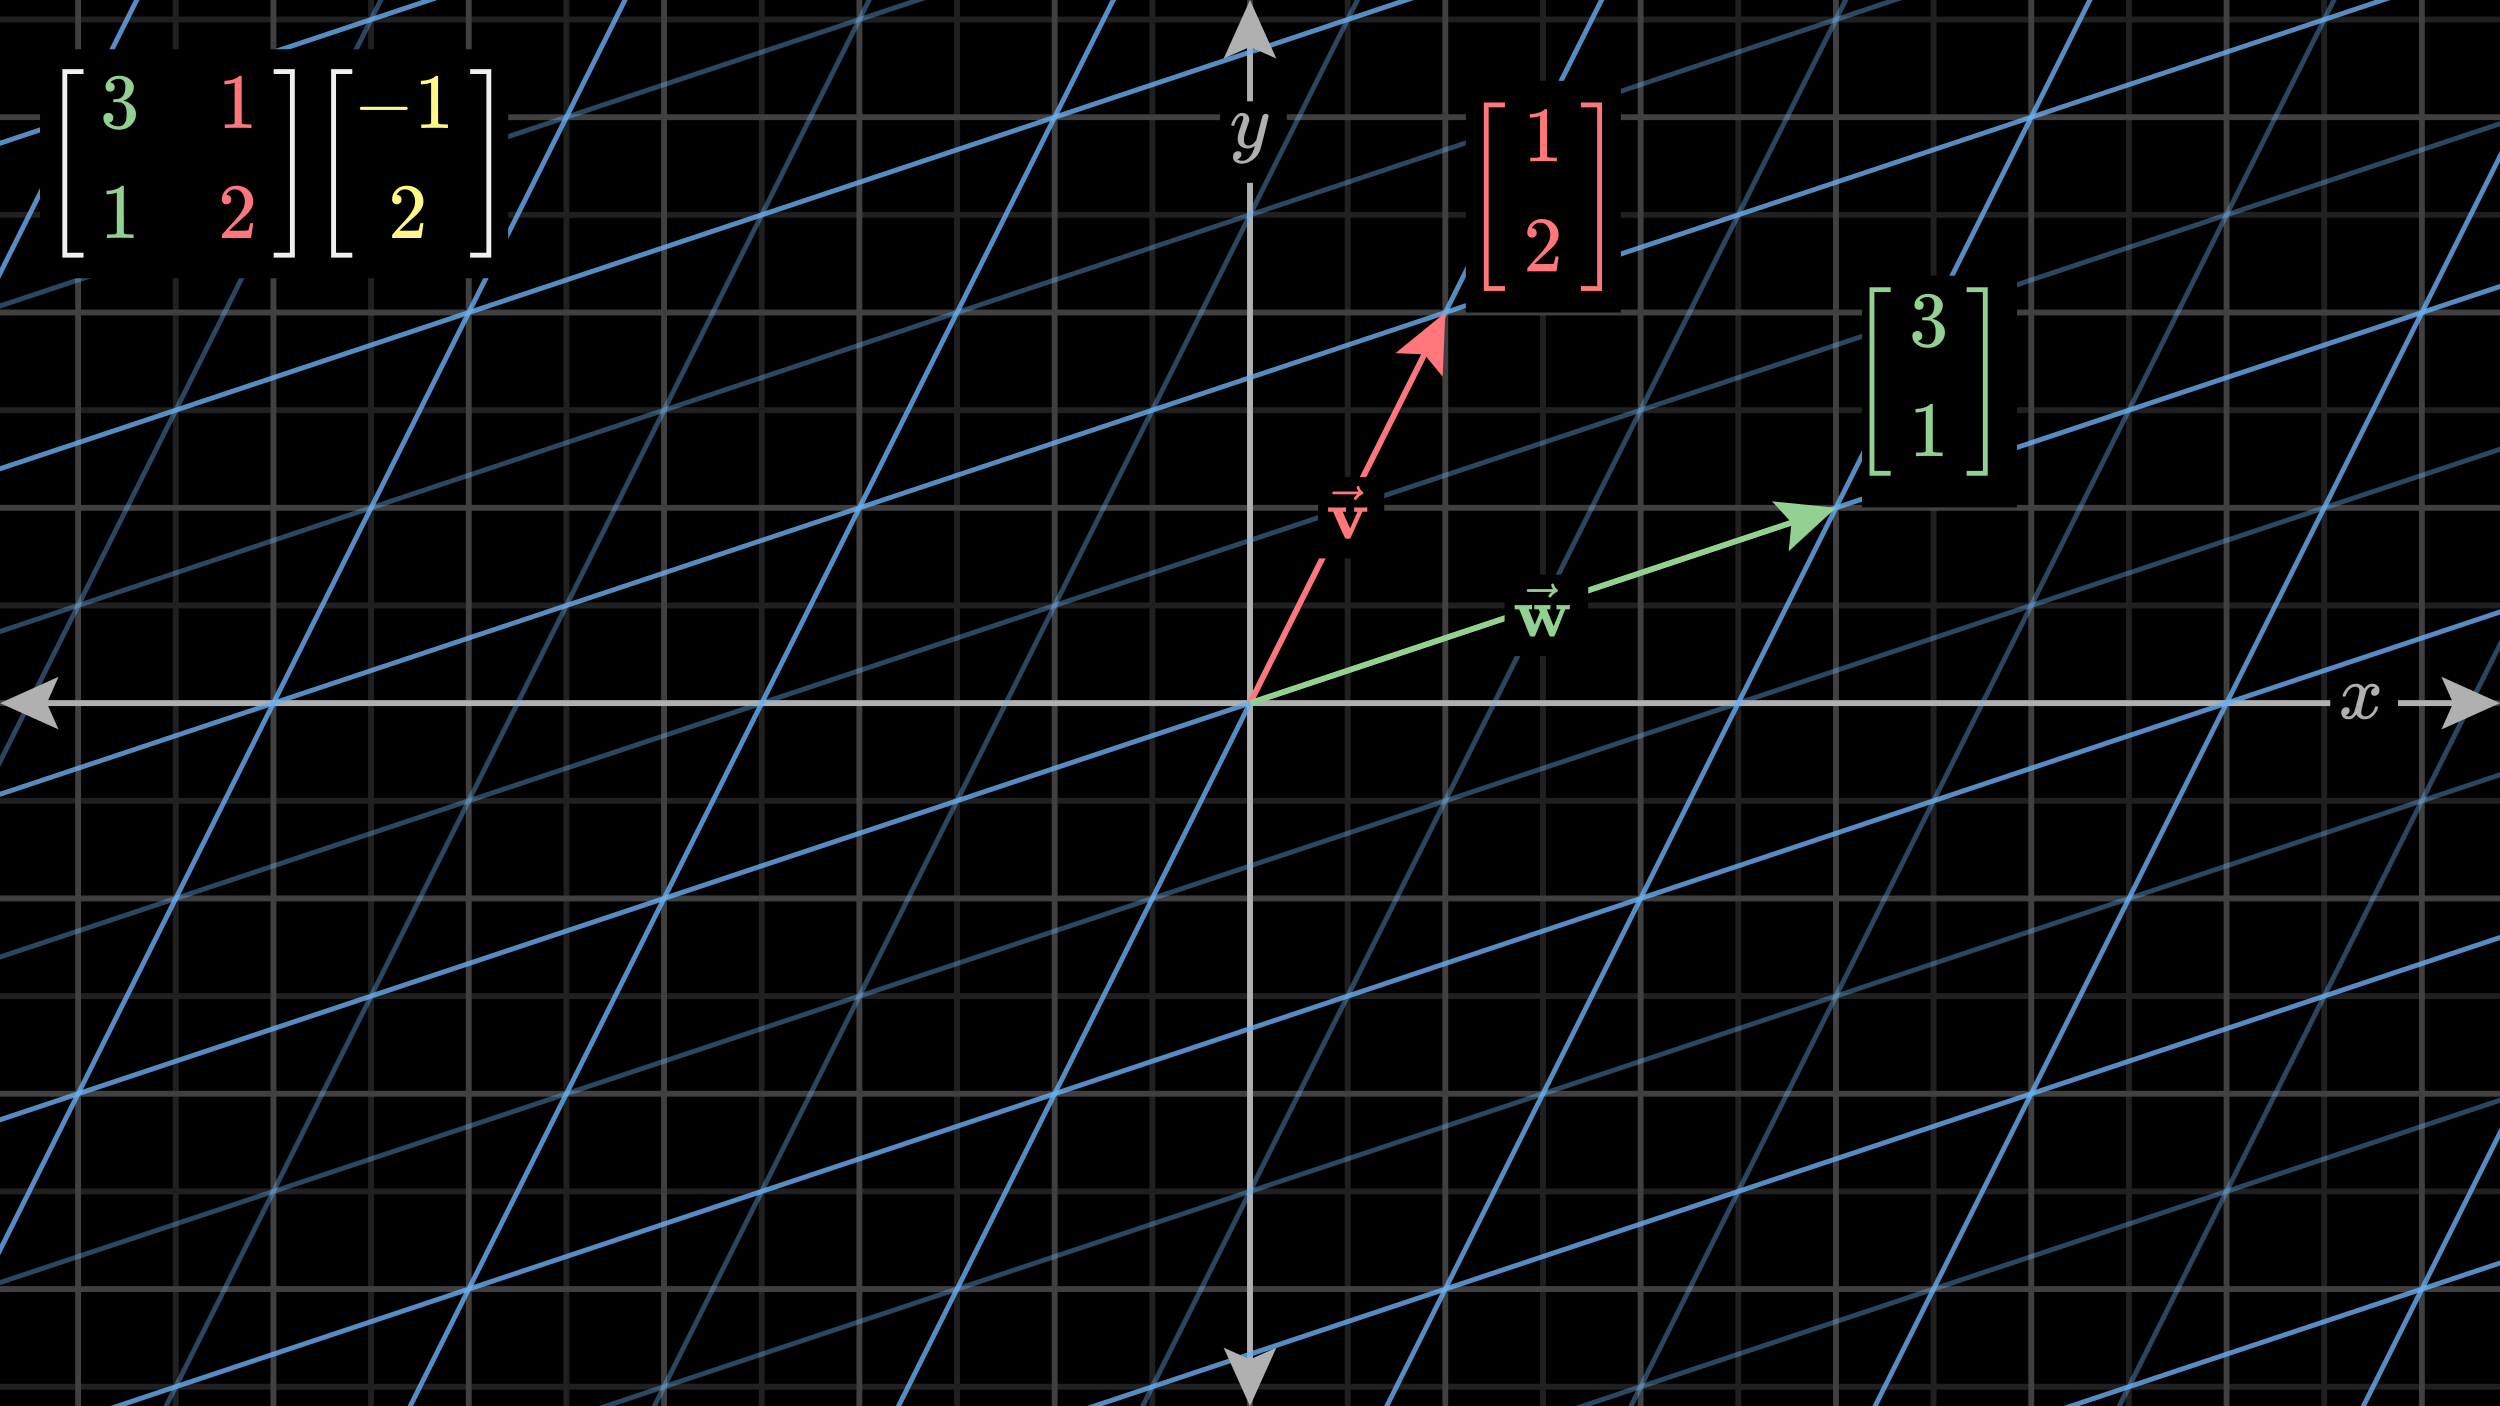 <svg width="640" height="360" viewBox="0 0 640 360" fill="none" xmlns="http://www.w3.org/2000/svg">
<rect x="0" y="0" width="640" height="360" fill="#808080" stroke="none"/>
<g clip-path="url(#clip0_294_7515)">
<path d="M640 0H0V360H640V0Z" fill="black"/>
<g clip-path="url(#clip1_294_7515)">
<path d="M0 5H640" stroke="#202020" stroke-width="1.5"/>
<path d="M0 55H640" stroke="#202020" stroke-width="1.5"/>
<path d="M0 105H640" stroke="#202020" stroke-width="1.5"/>
<path d="M0 155H640" stroke="#202020" stroke-width="1.5"/>
<path d="M0 205H640" stroke="#202020" stroke-width="1.5"/>
<path d="M0 255H640" stroke="#202020" stroke-width="1.5"/>
<path d="M0 305H640" stroke="#202020" stroke-width="1.5"/>
<path d="M0 355H640" stroke="#202020" stroke-width="1.5"/>
<path d="M45 0V360" stroke="#202020" stroke-width="1.5"/>
<path d="M95 0V360" stroke="#202020" stroke-width="1.5"/>
<path d="M145 0V360" stroke="#202020" stroke-width="1.5"/>
<path d="M195 0V360" stroke="#202020" stroke-width="1.5"/>
<path d="M245 0V360" stroke="#202020" stroke-width="1.5"/>
<path d="M295 0V360" stroke="#202020" stroke-width="1.5"/>
<path d="M345 0V360" stroke="#202020" stroke-width="1.5"/>
<path d="M395 0V360" stroke="#202020" stroke-width="1.5"/>
<path d="M445 0V360" stroke="#202020" stroke-width="1.5"/>
<path d="M495 0V360" stroke="#202020" stroke-width="1.5"/>
<path d="M545 0V360" stroke="#202020" stroke-width="1.5"/>
<path d="M595 0V360" stroke="#202020" stroke-width="1.5"/>
<path d="M0 30H640" stroke="#404040" stroke-width="1.5"/>
<path d="M0 80H640" stroke="#404040" stroke-width="1.5"/>
<path d="M0 130H640" stroke="#404040" stroke-width="1.5"/>
<path d="M0 180H640" stroke="#404040" stroke-width="1.5"/>
<path d="M0 230H640" stroke="#404040" stroke-width="1.5"/>
<path d="M0 280H640" stroke="#404040" stroke-width="1.5"/>
<path d="M0 330H640" stroke="#404040" stroke-width="1.5"/>
<path d="M20 0V360" stroke="#404040" stroke-width="1.5"/>
<path d="M70 0V360" stroke="#404040" stroke-width="1.5"/>
<path d="M120 0V360" stroke="#404040" stroke-width="1.5"/>
<path d="M170 0V360" stroke="#404040" stroke-width="1.5"/>
<path d="M220 0V360" stroke="#404040" stroke-width="1.5"/>
<path d="M270 0V360" stroke="#404040" stroke-width="1.5"/>
<path d="M320 0V360" stroke="#404040" stroke-width="1.5"/>
<path d="M370 0V360" stroke="#404040" stroke-width="1.5"/>
<path d="M420 0V360" stroke="#404040" stroke-width="1.5"/>
<path d="M470 0V360" stroke="#404040" stroke-width="1.5"/>
<path d="M520 0V360" stroke="#404040" stroke-width="1.5"/>
<path d="M570 0V360" stroke="#404040" stroke-width="1.5"/>
<path d="M620 0V360" stroke="#404040" stroke-width="1.5"/>
</g>
<path d="M4 180H636" stroke="#B0B0B0" stroke-width="1.5"/>
<path d="M320 4V356" stroke="#B0B0B0" stroke-width="1.5"/>
<path d="M329.431 25.938H312.336V46.802H329.431V25.938Z" fill="black"/>
<g clip-path="url(#clip2_294_7515)">
<path d="M315.21 32.019C315.21 31.831 315.31 31.509 315.511 31.053C315.712 30.598 316.034 30.121 316.477 29.625C316.919 29.129 317.415 28.888 317.965 28.901C318.515 28.901 318.957 29.055 319.293 29.364C319.628 29.672 319.802 30.101 319.816 30.651C319.789 30.906 319.769 31.047 319.755 31.073C319.755 31.114 319.648 31.422 319.433 31.999C319.219 32.575 318.998 33.226 318.77 33.95C318.542 34.674 318.434 35.25 318.448 35.679C318.448 36.256 318.542 36.658 318.729 36.886C318.917 37.114 319.199 37.235 319.574 37.248C319.883 37.248 320.171 37.175 320.439 37.027C320.707 36.88 320.915 36.725 321.063 36.564C321.21 36.404 321.391 36.182 321.606 35.901C321.606 35.887 321.639 35.753 321.706 35.498C321.773 35.244 321.867 34.848 321.988 34.312C322.108 33.775 322.236 33.279 322.37 32.823C322.879 30.812 323.161 29.759 323.215 29.666C323.389 29.303 323.677 29.122 324.08 29.122C324.254 29.122 324.395 29.169 324.502 29.263C324.609 29.357 324.683 29.438 324.723 29.505C324.763 29.572 324.777 29.632 324.763 29.686C324.763 29.86 324.435 31.268 323.778 33.909C323.121 36.551 322.745 37.999 322.652 38.254C322.276 39.367 321.626 40.252 320.701 40.909C319.775 41.566 318.85 41.901 317.925 41.915C317.321 41.915 316.792 41.767 316.336 41.472C315.88 41.177 315.652 40.735 315.652 40.145C315.652 39.85 315.699 39.602 315.793 39.4C315.887 39.199 316.014 39.052 316.175 38.958C316.336 38.864 316.47 38.797 316.577 38.757C316.685 38.717 316.799 38.696 316.919 38.696C317.509 38.696 317.804 38.978 317.804 39.541C317.804 39.809 317.724 40.044 317.563 40.245C317.402 40.446 317.248 40.58 317.1 40.647C316.953 40.715 316.866 40.748 316.839 40.748L316.778 40.768C316.805 40.835 316.933 40.916 317.161 41.01C317.389 41.103 317.616 41.15 317.844 41.15H318.005C318.233 41.15 318.408 41.137 318.528 41.11C318.971 40.989 319.38 40.735 319.755 40.346C320.131 39.957 320.419 39.541 320.62 39.099C320.821 38.656 320.975 38.281 321.083 37.972C321.19 37.664 321.244 37.463 321.244 37.369L321.123 37.449C321.042 37.503 320.915 37.577 320.741 37.671C320.566 37.764 320.392 37.845 320.218 37.912C319.95 37.979 319.688 38.013 319.433 38.013C318.817 38.013 318.274 37.865 317.804 37.57C317.335 37.275 317.026 36.799 316.879 36.142C316.866 36.048 316.859 35.84 316.859 35.519C316.859 34.754 317.094 33.755 317.563 32.522C318.032 31.288 318.267 30.504 318.267 30.168C318.267 30.155 318.267 30.142 318.267 30.128C318.267 30.008 318.267 29.927 318.267 29.887C318.267 29.847 318.24 29.8 318.186 29.746C318.133 29.692 318.059 29.666 317.965 29.666H317.885C317.576 29.666 317.295 29.793 317.04 30.048C316.785 30.302 316.584 30.577 316.437 30.872C316.289 31.167 316.175 31.449 316.095 31.717C316.014 31.985 315.96 32.133 315.934 32.16C315.907 32.186 315.8 32.2 315.612 32.2H315.33C315.25 32.119 315.21 32.059 315.21 32.019Z" fill="#B0B0B0"/>
</g>
<path d="M613.898 172.069H596.548V188.673H613.898V172.069Z" fill="black"/>
<g clip-path="url(#clip3_294_7515)">
<path d="M599.704 178.109C599.798 177.546 600.16 176.896 600.79 176.158C601.42 175.421 602.198 175.046 603.123 175.032C603.592 175.032 604.021 175.153 604.409 175.394C604.798 175.636 605.086 175.937 605.274 176.299C605.837 175.455 606.514 175.032 607.305 175.032C607.801 175.032 608.23 175.18 608.592 175.475C608.954 175.77 609.142 176.165 609.155 176.661C609.155 177.05 609.061 177.365 608.874 177.606C608.686 177.848 608.505 177.995 608.331 178.049C608.156 178.102 608.002 178.129 607.868 178.129C607.613 178.129 607.406 178.055 607.245 177.908C607.084 177.76 607.004 177.566 607.004 177.325C607.004 176.708 607.339 176.286 608.009 176.058C607.861 175.884 607.593 175.796 607.205 175.796C607.03 175.796 606.903 175.81 606.823 175.837C606.313 176.051 605.938 176.494 605.696 177.164C604.892 180.127 604.49 181.856 604.49 182.352C604.49 182.727 604.597 182.995 604.812 183.156C605.026 183.317 605.261 183.398 605.515 183.398C606.011 183.398 606.501 183.176 606.983 182.734C607.466 182.292 607.794 181.749 607.969 181.105C608.009 180.971 608.049 180.897 608.089 180.884C608.13 180.871 608.237 180.857 608.411 180.844H608.492C608.693 180.844 608.793 180.897 608.793 181.005C608.793 181.018 608.78 181.092 608.753 181.226C608.538 181.99 608.123 182.667 607.506 183.257C606.89 183.847 606.172 184.142 605.355 184.142C604.416 184.142 603.706 183.719 603.223 182.875C602.673 183.706 602.043 184.121 601.333 184.121H601.212C600.555 184.121 600.086 183.947 599.805 183.599C599.523 183.25 599.376 182.881 599.362 182.493C599.362 182.064 599.49 181.715 599.744 181.447C599.999 181.179 600.301 181.045 600.649 181.045C601.226 181.045 601.514 181.326 601.514 181.889C601.514 182.158 601.433 182.392 601.273 182.593C601.112 182.794 600.957 182.928 600.81 182.995C600.663 183.062 600.575 183.096 600.549 183.096L600.488 183.116C600.488 183.129 600.528 183.156 600.609 183.196C600.689 183.237 600.797 183.284 600.931 183.337C601.065 183.391 601.192 183.411 601.313 183.398C601.795 183.398 602.211 183.096 602.559 182.493C602.68 182.278 602.834 181.822 603.022 181.125C603.21 180.428 603.397 179.704 603.585 178.954C603.773 178.203 603.88 177.76 603.907 177.626C603.974 177.264 604.007 177.003 604.007 176.842C604.007 176.467 603.907 176.199 603.706 176.038C603.505 175.877 603.277 175.796 603.022 175.796C602.486 175.796 601.983 176.011 601.514 176.44C601.045 176.869 600.716 177.419 600.528 178.089C600.502 178.21 600.468 178.277 600.428 178.29C600.388 178.303 600.28 178.317 600.106 178.33H599.825C599.744 178.25 599.704 178.176 599.704 178.109Z" fill="#B0B0B0"/>
</g>
<g clip-path="url(#clip4_294_7515)">
<g opacity="0.4">
<path d="M-475 895L165 -385" stroke="#6AB0F3" stroke-width="1.261"/>
<path d="M-325 845L315 -435" stroke="#6AB0F3" stroke-width="1.261"/>
<path d="M-175 795L465 -485" stroke="#6AB0F3" stroke-width="1.261"/>
<path d="M-25 745L615 -535" stroke="#6AB0F3" stroke-width="1.261"/>
<path d="M125 695L765 -585" stroke="#6AB0F3" stroke-width="1.261"/>
<path d="M275 645L915 -635" stroke="#6AB0F3" stroke-width="1.261"/>
<path d="M425 595L1065 -685" stroke="#6AB0F3" stroke-width="1.261"/>
<path d="M575 545L1215 -735" stroke="#6AB0F3" stroke-width="1.261"/>
</g>
<g opacity="0.4">
<path d="M-395 710L685 350" stroke="#6AB0F3" stroke-width="1.261"/>
<path d="M-345 610L735 250" stroke="#6AB0F3" stroke-width="1.261"/>
<path d="M-295 510L785 150" stroke="#6AB0F3" stroke-width="1.261"/>
<path d="M-245 410L835 50" stroke="#6AB0F3" stroke-width="1.261"/>
<path d="M-195 310L885 -50" stroke="#6AB0F3" stroke-width="1.261"/>
<path d="M-145 210L935 -150" stroke="#6AB0F3" stroke-width="1.261"/>
<path d="M-95 110L985 -250" stroke="#6AB0F3" stroke-width="1.261"/>
<path d="M-45 10L1035 -350" stroke="#6AB0F3" stroke-width="1.261"/>
</g>
<g opacity="0.8">
<path d="M-400 870L240 -410" stroke="#6AB0F3" stroke-width="1.261"/>
<path d="M-250 820L390 -460" stroke="#6AB0F3" stroke-width="1.261"/>
<path d="M-100 770L540 -510" stroke="#6AB0F3" stroke-width="1.261"/>
<path d="M50 720L690 -560" stroke="#6AB0F3" stroke-width="1.261"/>
<path d="M200 670L840 -610" stroke="#6AB0F3" stroke-width="1.261"/>
<path d="M350 620L990 -660" stroke="#6AB0F3" stroke-width="1.261"/>
<path d="M500 570L1140 -710" stroke="#6AB0F3" stroke-width="1.261"/>
</g>
<g opacity="0.8">
<path d="M-370 660L710 300" stroke="#6AB0F3" stroke-width="1.261"/>
<path d="M-320 560L760 200" stroke="#6AB0F3" stroke-width="1.261"/>
<path d="M-270 460L810 100" stroke="#6AB0F3" stroke-width="1.261"/>
<path d="M-220 360L860 2.71332e-05" stroke="#6AB0F3" stroke-width="1.261"/>
<path d="M-170 260L910 -100" stroke="#6AB0F3" stroke-width="1.261"/>
<path d="M-120 160L960 -200" stroke="#6AB0F3" stroke-width="1.261"/>
<path d="M-70 60L1010 -300" stroke="#6AB0F3" stroke-width="1.261"/>
</g>
</g>
<path d="M320 180L368.211 83.578" stroke="#FF777A" stroke-width="1.5"/>
<path d="M320 180L466.205 131.265" stroke="#92D192" stroke-width="1.5"/>
<path d="M354.372 122.115H337.436V142.94H354.372V122.115Z" fill="black"/>
<g clip-path="url(#clip5_294_7515)">
<path d="M346.788 129.88C346.933 129.917 347.5 129.935 348.489 129.935C349.37 129.935 349.846 129.917 349.919 129.88H350.027V131.002H348.761L346.933 135.092C346.197 136.757 345.775 137.662 345.666 137.806C345.57 137.927 345.455 137.987 345.322 137.987C345.298 137.987 345.256 137.987 345.196 137.987C345.135 137.987 345.075 137.981 345.015 137.969H344.743C344.562 137.969 344.418 137.879 344.309 137.698C344.2 137.517 343.941 136.974 343.531 136.069C343.35 135.671 343.205 135.345 343.097 135.092L341.269 131.002H340.002V129.88H340.147C340.328 129.917 340.998 129.935 342.156 129.935C343.447 129.935 344.2 129.917 344.418 129.88H344.58V131.002H343.712L344.671 133.138C345.286 134.525 345.612 135.219 345.648 135.219C345.648 135.207 345.956 134.513 346.571 133.138C347.186 131.762 347.506 131.057 347.53 131.021C347.53 131.008 347.385 131.002 347.096 131.002H346.661V129.88H346.788Z" fill="#FF777A"/>
<path d="M347.322 124.759C347.322 124.663 347.352 124.579 347.412 124.506C347.473 124.434 347.563 124.398 347.684 124.398C347.768 124.398 347.841 124.428 347.901 124.488C347.961 124.536 348.022 124.651 348.082 124.832C348.203 125.278 348.45 125.622 348.824 125.863C348.957 125.948 349.023 126.056 349.023 126.189C349.023 126.298 349.005 126.37 348.969 126.406C348.932 126.442 348.848 126.497 348.715 126.569C348.197 126.834 347.744 127.214 347.358 127.709C347.334 127.733 347.304 127.769 347.268 127.818C347.231 127.866 347.201 127.902 347.177 127.926C347.153 127.95 347.123 127.962 347.087 127.962C347.05 127.962 347.008 127.968 346.96 127.98C346.876 127.98 346.797 127.95 346.725 127.89C346.652 127.83 346.61 127.739 346.598 127.619C346.598 127.389 346.882 127.033 347.449 126.551H344.354L341.26 126.533C341.103 126.424 341.025 126.31 341.025 126.189C341.025 126.105 341.103 125.984 341.26 125.827H347.756C347.467 125.369 347.322 125.013 347.322 124.759Z" fill="#FF777A"/>
</g>
<path d="M406.582 147.104H385.183V167.95H406.582V147.104Z" fill="black"/>
<g clip-path="url(#clip6_294_7515)">
<path d="M398.594 154.87C398.739 154.906 399.33 154.924 400.367 154.924C401.272 154.924 401.743 154.906 401.779 154.87H401.869V155.992H400.711L398.033 162.706C398.021 162.718 398.003 162.736 397.978 162.76C397.954 162.784 397.93 162.809 397.906 162.833C397.882 162.857 397.87 162.869 397.87 162.869C397.87 162.869 397.852 162.881 397.816 162.905C397.779 162.929 397.767 162.941 397.779 162.941C397.791 162.941 397.767 162.947 397.707 162.959C397.647 162.971 397.623 162.971 397.635 162.959C397.647 162.947 397.623 162.953 397.562 162.978C397.502 163.002 397.466 163.002 397.454 162.978C397.442 162.953 397.393 162.953 397.309 162.978H397.11C396.905 162.978 396.76 162.917 396.676 162.797C396.591 162.676 396.422 162.29 396.169 161.638C395.976 161.156 395.813 160.752 395.68 160.426L394.812 158.254L393.943 160.426C393.822 160.74 393.665 161.132 393.472 161.602C393.219 162.266 393.05 162.658 392.966 162.778C392.881 162.899 392.736 162.965 392.531 162.978H392.314C392.097 162.978 391.952 162.965 391.88 162.941C391.807 162.917 391.717 162.839 391.608 162.706L388.93 155.992H387.754V154.87H387.88C388.061 154.906 388.713 154.924 389.835 154.924C391.078 154.924 391.807 154.906 392.025 154.87H392.188V155.992H391.319L392.911 159.937L394.214 156.716L393.925 155.992H392.785V154.87H392.911C393.056 154.906 393.641 154.924 394.667 154.924C395.885 154.924 396.585 154.906 396.766 154.87H396.911V155.992H396.458C396.157 155.992 396.006 156.004 396.006 156.028C396.018 156.077 396.308 156.806 396.875 158.218C397.442 159.63 397.731 160.335 397.743 160.335L399.499 155.992H398.467V154.87H398.594Z" fill="#92D192"/>
<path d="M397.119 149.749C397.119 149.652 397.149 149.568 397.209 149.496C397.27 149.423 397.36 149.387 397.481 149.387C397.565 149.387 397.638 149.417 397.698 149.478C397.758 149.526 397.819 149.64 397.879 149.821C398 150.268 398.247 150.612 398.621 150.853C398.754 150.937 398.82 151.046 398.82 151.179C398.82 151.287 398.802 151.36 398.766 151.396C398.729 151.432 398.645 151.486 398.512 151.559C397.994 151.824 397.541 152.204 397.155 152.699C397.131 152.723 397.101 152.759 397.065 152.807C397.028 152.856 396.998 152.892 396.974 152.916C396.95 152.94 396.92 152.952 396.884 152.952C396.847 152.952 396.805 152.958 396.757 152.97C396.672 152.97 396.594 152.94 396.522 152.88C396.449 152.819 396.407 152.729 396.395 152.608C396.395 152.379 396.679 152.023 397.246 151.541H394.151L391.056 151.522C390.9 151.414 390.821 151.299 390.821 151.179C390.821 151.094 390.9 150.974 391.056 150.817H397.553C397.264 150.358 397.119 150.002 397.119 149.749Z" fill="#92D192"/>
</g>
<path d="M130.094 12.607H10.246V71.222H130.094V12.607Z" fill="black"/>
<g clip-path="url(#clip7_294_7515)">
<path d="M15.967 65.942V17.696H21.377V18.943H17.214V64.695H21.377V65.942H15.967Z" fill="#F0F0F0"/>
<path d="M28.173 23.458C27.811 23.458 27.529 23.344 27.328 23.116C27.127 22.888 27.02 22.593 27.006 22.231C27.006 21.494 27.328 20.837 27.972 20.26C28.615 19.684 29.393 19.396 30.305 19.396C30.774 19.396 31.069 19.402 31.189 19.416C32.181 19.577 32.939 19.932 33.462 20.482C33.985 21.031 34.253 21.628 34.266 22.271C34.266 22.969 34.038 23.646 33.583 24.303C33.127 24.96 32.497 25.436 31.692 25.731L31.632 25.771C31.632 25.784 31.692 25.804 31.813 25.831C31.933 25.858 32.128 25.918 32.396 26.012C32.664 26.106 32.919 26.247 33.16 26.434C34.26 27.145 34.809 28.084 34.809 29.25C34.809 30.309 34.394 31.234 33.562 32.025C32.731 32.816 31.679 33.212 30.405 33.212C29.332 33.212 28.407 32.924 27.63 32.347C26.852 31.771 26.463 31.04 26.463 30.155C26.463 29.78 26.584 29.478 26.825 29.25C27.067 29.022 27.368 28.901 27.73 28.888C28.106 28.888 28.414 29.009 28.655 29.25C28.897 29.491 29.017 29.793 29.017 30.155C29.017 30.302 28.997 30.437 28.957 30.557C28.917 30.678 28.87 30.785 28.816 30.879C28.763 30.973 28.689 31.053 28.595 31.12C28.501 31.187 28.421 31.241 28.354 31.281C28.287 31.322 28.22 31.348 28.153 31.362C28.085 31.375 28.032 31.395 27.992 31.422L27.911 31.442C28.595 32.045 29.426 32.347 30.405 32.347C31.142 32.347 31.699 31.992 32.074 31.281C32.302 30.839 32.416 30.162 32.416 29.25V28.848C32.416 27.574 31.987 26.723 31.129 26.294C30.928 26.213 30.519 26.166 29.902 26.153L29.058 26.133L28.997 26.093C28.97 26.052 28.957 25.945 28.957 25.771C28.957 25.529 29.011 25.409 29.118 25.409C29.493 25.409 29.882 25.375 30.284 25.308C30.74 25.241 31.156 24.96 31.531 24.464C31.907 23.968 32.094 23.217 32.094 22.211V22.05C32.094 21.286 31.86 20.756 31.39 20.462C31.096 20.274 30.78 20.18 30.445 20.18C30.016 20.18 29.621 20.254 29.259 20.401C28.897 20.549 28.642 20.703 28.494 20.864C28.347 21.025 28.273 21.105 28.273 21.105H28.334C28.374 21.119 28.427 21.132 28.494 21.145C28.561 21.159 28.628 21.192 28.696 21.246C28.763 21.299 28.843 21.346 28.937 21.387C29.031 21.427 29.098 21.501 29.138 21.608C29.178 21.715 29.232 21.816 29.299 21.91C29.366 22.003 29.386 22.137 29.359 22.312C29.359 22.607 29.265 22.868 29.078 23.096C28.89 23.324 28.588 23.445 28.173 23.458Z" fill="#92D192"/>
<path d="M60.069 21.145L59.807 21.246C59.62 21.313 59.352 21.38 59.003 21.447C58.654 21.514 58.266 21.561 57.837 21.588H57.454V20.663H57.837C58.467 20.636 59.05 20.535 59.586 20.361C60.122 20.187 60.498 20.026 60.712 19.878C60.927 19.731 61.115 19.583 61.275 19.436C61.302 19.396 61.383 19.376 61.517 19.376C61.637 19.376 61.751 19.416 61.859 19.496V25.509L61.879 31.543C61.973 31.637 62.053 31.697 62.12 31.724C62.187 31.751 62.348 31.777 62.603 31.804C62.858 31.831 63.273 31.844 63.85 31.844H64.373V32.77H64.151C63.87 32.729 62.804 32.709 60.954 32.709C59.13 32.709 58.078 32.729 57.796 32.77H57.555V31.844H58.078C58.373 31.844 58.627 31.844 58.842 31.844C59.056 31.844 59.224 31.838 59.345 31.824C59.465 31.811 59.573 31.791 59.667 31.764C59.76 31.737 59.814 31.724 59.827 31.724C59.841 31.724 59.881 31.69 59.948 31.623C60.015 31.556 60.055 31.529 60.069 31.543V21.145Z" fill="#FF777A"/>
<path d="M29.902 49.301L29.641 49.401C29.453 49.468 29.185 49.535 28.836 49.602C28.488 49.669 28.099 49.716 27.67 49.743H27.288V48.818H27.67C28.3 48.791 28.883 48.691 29.42 48.516C29.956 48.342 30.331 48.181 30.546 48.034C30.76 47.886 30.948 47.739 31.109 47.591C31.136 47.551 31.216 47.531 31.35 47.531C31.471 47.531 31.585 47.571 31.692 47.651V53.665L31.712 59.698C31.806 59.792 31.887 59.852 31.954 59.879C32.021 59.906 32.181 59.933 32.436 59.959C32.691 59.986 33.107 60 33.683 60H34.206V60.925H33.985C33.703 60.885 32.637 60.864 30.787 60.864C28.964 60.864 27.911 60.885 27.63 60.925H27.388V60H27.911C28.206 60 28.461 60 28.675 60C28.89 60 29.058 59.993 29.178 59.98C29.299 59.966 29.406 59.946 29.5 59.919C29.594 59.892 29.648 59.879 29.661 59.879C29.674 59.879 29.715 59.846 29.782 59.779C29.849 59.711 29.889 59.685 29.902 59.698V49.301Z" fill="#92D192"/>
<path d="M57.977 52.297C57.615 52.297 57.327 52.176 57.112 51.935C56.898 51.694 56.791 51.399 56.791 51.05C56.791 50.098 57.146 49.274 57.857 48.577C58.567 47.879 59.452 47.531 60.511 47.531C61.731 47.531 62.75 47.906 63.568 48.657C64.386 49.408 64.802 50.38 64.815 51.573C64.815 52.15 64.681 52.699 64.413 53.222C64.145 53.745 63.823 54.201 63.447 54.59C63.072 54.979 62.536 55.475 61.839 56.078C61.356 56.494 60.686 57.11 59.828 57.928L58.641 59.054L60.169 59.075C62.274 59.075 63.394 59.041 63.528 58.974C63.622 58.947 63.783 58.351 64.011 57.184V57.124H64.815V57.184C64.802 57.224 64.715 57.834 64.554 59.014C64.393 60.194 64.292 60.811 64.252 60.864V60.925H56.791V60.543V60.301C56.791 60.208 56.831 60.107 56.911 60C56.992 59.892 57.193 59.658 57.515 59.296C57.904 58.867 58.239 58.491 58.52 58.17C58.641 58.035 58.869 57.788 59.204 57.425C59.539 57.063 59.767 56.815 59.888 56.681C60.008 56.547 60.203 56.326 60.471 56.018C60.739 55.709 60.927 55.481 61.034 55.334C61.142 55.187 61.296 54.985 61.497 54.731C61.698 54.476 61.839 54.261 61.919 54.087C61.999 53.913 62.1 53.718 62.221 53.504C62.341 53.289 62.429 53.075 62.482 52.86C62.536 52.646 62.583 52.445 62.623 52.257C62.663 52.069 62.683 51.848 62.683 51.593C62.683 50.749 62.455 50.018 61.999 49.401C61.544 48.784 60.893 48.476 60.049 48.476C59.606 48.476 59.218 48.59 58.882 48.818C58.547 49.046 58.312 49.267 58.178 49.482C58.044 49.696 57.977 49.824 57.977 49.864C57.977 49.877 58.011 49.884 58.078 49.884C58.319 49.884 58.567 49.978 58.822 50.165C59.077 50.353 59.204 50.661 59.204 51.09C59.204 51.426 59.097 51.707 58.882 51.935C58.668 52.163 58.366 52.284 57.977 52.297Z" fill="#FF777A"/>
<path d="M70.062 18.943V17.696H75.472V65.942H70.062V64.695H74.225V18.943H70.062Z" fill="#F0F0F0"/>
<path d="M84.779 65.942V17.696H90.189V18.943H86.026V64.695H90.189V65.942H84.779Z" fill="#F0F0F0"/>
<path d="M92.12 28.003C92.12 28.003 92.12 27.916 92.12 27.742C92.12 27.567 92.214 27.433 92.401 27.34H104.086C104.287 27.447 104.388 27.581 104.388 27.742C104.388 27.903 104.287 28.037 104.086 28.144H92.401C92.214 28.05 92.12 27.916 92.12 27.742V28.003Z" fill="#FFF888"/>
<path d="M110.361 21.145L110.099 21.246C109.911 21.313 109.643 21.38 109.295 21.447C108.946 21.514 108.557 21.561 108.128 21.588H107.746V20.663H108.128C108.758 20.636 109.342 20.535 109.878 20.361C110.414 20.187 110.79 20.026 111.004 19.878C111.219 19.731 111.406 19.583 111.567 19.436C111.594 19.396 111.674 19.376 111.809 19.376C111.929 19.376 112.043 19.416 112.15 19.496V25.509L112.171 31.543C112.264 31.637 112.345 31.697 112.412 31.724C112.479 31.751 112.64 31.777 112.895 31.804C113.149 31.831 113.565 31.844 114.141 31.844H114.664V32.77H114.443C114.162 32.729 113.096 32.709 111.245 32.709C109.422 32.709 108.37 32.729 108.088 32.77H107.847V31.844H108.37C108.664 31.844 108.919 31.844 109.134 31.844C109.348 31.844 109.516 31.838 109.637 31.824C109.757 31.811 109.864 31.791 109.958 31.764C110.052 31.737 110.106 31.724 110.119 31.724C110.133 31.724 110.173 31.69 110.24 31.623C110.307 31.556 110.347 31.529 110.361 31.543V21.145Z" fill="#FFF888"/>
<path d="M101.562 52.297C101.2 52.297 100.912 52.176 100.697 51.935C100.483 51.694 100.375 51.399 100.375 51.05C100.375 50.098 100.731 49.274 101.441 48.577C102.152 47.879 103.037 47.531 104.096 47.531C105.316 47.531 106.335 47.906 107.153 48.657C107.971 49.408 108.386 50.38 108.4 51.573C108.4 52.15 108.266 52.699 107.997 53.222C107.729 53.745 107.408 54.201 107.032 54.59C106.657 54.979 106.12 55.475 105.423 56.078C104.941 56.494 104.27 57.11 103.412 57.928L102.226 59.054L103.754 59.075C105.859 59.075 106.978 59.041 107.113 58.974C107.206 58.947 107.367 58.351 107.595 57.184V57.124H108.4V57.184C108.386 57.224 108.299 57.834 108.138 59.014C107.977 60.194 107.877 60.811 107.837 60.864V60.925H100.375V60.543V60.301C100.375 60.208 100.416 60.107 100.496 60C100.576 59.892 100.778 59.658 101.099 59.296C101.488 58.867 101.823 58.491 102.105 58.17C102.226 58.035 102.454 57.788 102.789 57.425C103.124 57.063 103.352 56.815 103.472 56.681C103.593 56.547 103.788 56.326 104.056 56.018C104.324 55.709 104.512 55.481 104.619 55.334C104.726 55.187 104.88 54.985 105.081 54.731C105.282 54.476 105.423 54.261 105.504 54.087C105.584 53.913 105.685 53.718 105.805 53.504C105.926 53.289 106.013 53.075 106.067 52.86C106.12 52.646 106.167 52.445 106.208 52.257C106.248 52.069 106.268 51.848 106.268 51.593C106.268 50.749 106.04 50.018 105.584 49.401C105.128 48.784 104.478 48.476 103.633 48.476C103.191 48.476 102.802 48.59 102.467 48.818C102.132 49.046 101.897 49.267 101.763 49.482C101.629 49.696 101.562 49.824 101.562 49.864C101.562 49.877 101.595 49.884 101.662 49.884C101.904 49.884 102.152 49.978 102.407 50.165C102.661 50.353 102.789 50.661 102.789 51.09C102.789 51.426 102.681 51.707 102.467 51.935C102.252 52.163 101.951 52.284 101.562 52.297Z" fill="#FFF888"/>
<path d="M120.354 18.943V17.696H125.764V65.942H120.354V64.695H124.517V18.943H120.354Z" fill="#F0F0F0"/>
</g>
<path d="M414.943 20.701H375.258V80H414.943V20.701Z" fill="black"/>
<g clip-path="url(#clip8_294_7515)">
<path d="M379.856 74.474V26.227H385.266V27.474H381.103V73.227H385.266V74.474H379.856Z" fill="#FF777A"/>
<path d="M394.256 29.676L393.994 29.777C393.807 29.844 393.539 29.911 393.19 29.978C392.841 30.045 392.453 30.092 392.024 30.119H391.641V29.193H392.024C392.654 29.167 393.237 29.066 393.773 28.892C394.31 28.718 394.685 28.557 394.899 28.409C395.114 28.262 395.302 28.114 395.463 27.967C395.489 27.926 395.57 27.906 395.704 27.906C395.825 27.906 395.939 27.947 396.046 28.027V34.04L396.066 40.074C396.16 40.167 396.24 40.228 396.307 40.255C396.374 40.281 396.535 40.308 396.79 40.335C397.045 40.362 397.46 40.375 398.037 40.375H398.56V41.3H398.338C398.057 41.26 396.991 41.24 395.141 41.24C393.317 41.24 392.265 41.26 391.983 41.3H391.742V40.375H392.265C392.56 40.375 392.815 40.375 393.029 40.375C393.244 40.375 393.411 40.368 393.532 40.355C393.653 40.342 393.76 40.322 393.854 40.295C393.948 40.268 394.001 40.255 394.015 40.255C394.028 40.255 394.068 40.221 394.135 40.154C394.202 40.087 394.243 40.06 394.256 40.074V29.676Z" fill="#FF777A"/>
<path d="M392.164 60.828C391.802 60.828 391.514 60.708 391.3 60.466C391.085 60.225 390.978 59.93 390.978 59.581C390.978 58.63 391.333 57.805 392.044 57.108C392.754 56.411 393.639 56.062 394.698 56.062C395.918 56.062 396.937 56.438 397.755 57.188C398.573 57.939 398.989 58.911 399.002 60.104C399.002 60.681 398.868 61.231 398.6 61.754C398.332 62.276 398.01 62.732 397.635 63.121C397.259 63.51 396.723 64.006 396.026 64.609C395.543 65.025 394.873 65.642 394.015 66.46L392.828 67.586L394.356 67.606C396.461 67.606 397.581 67.572 397.715 67.505C397.809 67.478 397.97 66.882 398.198 65.715V65.655H399.002V65.715C398.989 65.756 398.902 66.366 398.741 67.546C398.58 68.725 398.479 69.342 398.439 69.396V69.456H390.978V69.074V68.833C390.978 68.739 391.018 68.638 391.098 68.531C391.179 68.424 391.38 68.189 391.702 67.827C392.091 67.398 392.426 67.023 392.707 66.701C392.828 66.567 393.056 66.319 393.391 65.957C393.726 65.595 393.954 65.347 394.075 65.213C394.196 65.079 394.39 64.857 394.658 64.549C394.926 64.241 395.114 64.013 395.221 63.865C395.328 63.718 395.483 63.517 395.684 63.262C395.885 63.007 396.026 62.793 396.106 62.618C396.187 62.444 396.287 62.25 396.408 62.035C396.528 61.821 396.616 61.606 396.669 61.392C396.723 61.177 396.77 60.976 396.81 60.788C396.85 60.6 396.87 60.379 396.87 60.124C396.87 59.28 396.642 58.549 396.187 57.932C395.731 57.316 395.08 57.007 394.236 57.007C393.793 57.007 393.405 57.121 393.069 57.349C392.734 57.577 392.5 57.798 392.365 58.013C392.231 58.227 392.164 58.355 392.164 58.395C392.164 58.408 392.198 58.415 392.265 58.415C392.506 58.415 392.754 58.509 393.009 58.697C393.264 58.884 393.391 59.193 393.391 59.622C393.391 59.957 393.284 60.239 393.069 60.466C392.855 60.694 392.553 60.815 392.164 60.828Z" fill="#FF777A"/>
<path d="M404.714 27.474V26.227H410.124V74.474H404.714V73.227H408.877V27.474H404.714Z" fill="#FF777A"/>
</g>
<path d="M516.372 70.581H476.686V129.88H516.372V70.581Z" fill="black"/>
<g clip-path="url(#clip9_294_7515)">
<path d="M478.596 121.788V73.542H484.005V74.788H479.842V120.541H484.005V121.788H478.596Z" fill="#92D192"/>
<path d="M491.266 79.304C490.904 79.304 490.622 79.19 490.421 78.962C490.22 78.734 490.113 78.439 490.099 78.077C490.099 77.34 490.421 76.683 491.064 76.106C491.708 75.53 492.486 75.241 493.397 75.241C493.867 75.241 494.162 75.248 494.282 75.261C495.274 75.422 496.032 75.778 496.555 76.327C497.078 76.877 497.346 77.474 497.359 78.117C497.359 78.814 497.131 79.491 496.675 80.148C496.22 80.805 495.589 81.281 494.785 81.576L494.725 81.617C494.725 81.63 494.785 81.65 494.906 81.677C495.026 81.704 495.221 81.764 495.489 81.858C495.757 81.952 496.012 82.093 496.253 82.28C497.353 82.991 497.902 83.929 497.902 85.096C497.902 86.155 497.487 87.08 496.655 87.871C495.824 88.662 494.772 89.058 493.498 89.058C492.425 89.058 491.5 88.769 490.723 88.193C489.945 87.616 489.556 86.886 489.556 86.001C489.556 85.625 489.677 85.324 489.918 85.096C490.159 84.868 490.461 84.747 490.823 84.734C491.199 84.734 491.507 84.854 491.748 85.096C491.99 85.337 492.11 85.639 492.11 86.001C492.11 86.148 492.09 86.282 492.05 86.403C492.01 86.524 491.963 86.631 491.909 86.725C491.856 86.819 491.782 86.899 491.688 86.966C491.594 87.033 491.514 87.087 491.447 87.127C491.38 87.167 491.313 87.194 491.245 87.207C491.178 87.221 491.125 87.241 491.085 87.268L491.004 87.288C491.688 87.891 492.519 88.193 493.498 88.193C494.235 88.193 494.792 87.838 495.167 87.127C495.395 86.684 495.509 86.007 495.509 85.096V84.694C495.509 83.42 495.08 82.568 494.222 82.139C494.021 82.059 493.612 82.012 492.995 81.999L492.15 81.978L492.09 81.938C492.063 81.898 492.05 81.791 492.05 81.617C492.05 81.375 492.104 81.254 492.211 81.254C492.586 81.254 492.975 81.221 493.377 81.154C493.833 81.087 494.249 80.805 494.624 80.309C495 79.813 495.187 79.062 495.187 78.057V77.896C495.187 77.132 494.953 76.602 494.483 76.307C494.188 76.12 493.873 76.026 493.538 76.026C493.109 76.026 492.714 76.099 492.352 76.247C491.99 76.394 491.735 76.549 491.587 76.709C491.44 76.87 491.366 76.951 491.366 76.951H491.426C491.467 76.964 491.52 76.978 491.587 76.991C491.654 77.004 491.721 77.038 491.788 77.091C491.856 77.145 491.936 77.192 492.03 77.232C492.124 77.272 492.191 77.346 492.231 77.454C492.271 77.561 492.325 77.661 492.392 77.755C492.459 77.849 492.479 77.983 492.452 78.157C492.452 78.452 492.358 78.714 492.171 78.942C491.983 79.17 491.681 79.29 491.266 79.304Z" fill="#92D192"/>
<path d="M492.995 105.146L492.734 105.247C492.546 105.314 492.278 105.381 491.929 105.448C491.581 105.515 491.192 105.562 490.763 105.589H490.381V104.664H490.763C491.393 104.637 491.976 104.536 492.513 104.362C493.049 104.188 493.424 104.027 493.639 103.879C493.853 103.732 494.041 103.584 494.202 103.437C494.229 103.397 494.309 103.377 494.443 103.377C494.564 103.377 494.678 103.417 494.785 103.497V109.51L494.805 115.544C494.899 115.638 494.979 115.698 495.047 115.725C495.114 115.752 495.274 115.778 495.529 115.805C495.784 115.832 496.2 115.845 496.776 115.845H497.299V116.771H497.078C496.796 116.73 495.73 116.71 493.88 116.71C492.057 116.71 491.004 116.73 490.723 116.771H490.481V115.845H491.004C491.299 115.845 491.554 115.845 491.768 115.845C491.983 115.845 492.151 115.839 492.271 115.825C492.392 115.812 492.499 115.792 492.593 115.765C492.687 115.738 492.74 115.725 492.754 115.725C492.767 115.725 492.807 115.691 492.875 115.624C492.942 115.557 492.982 115.53 492.995 115.544V105.146Z" fill="#92D192"/>
<path d="M503.453 74.788V73.542H508.863V121.788H503.453V120.541H507.616V74.788H503.453Z" fill="#92D192"/>
</g>
<path d="M625 173.25L640 180L625 186.75L628 180L625 173.25Z" fill="#B0B0B0"/>
<path d="M326.75 345L320 360L313.25 345L320 348L326.75 345Z" fill="#B0B0B0"/>
<path d="M357.254 90.398L370 80L369.329 96.435L364.633 90.733L357.254 90.398Z" fill="#FF777A"/>
<path d="M453.635 128.34L470 130L457.904 141.147L458.616 133.795L453.635 128.34Z" fill="#92D192"/>
<path d="M15 186.75L0 180L15 173.25L12 180L15 186.75Z" fill="#B0B0B0"/>
<path d="M313.25 15L320 0L326.75 15L320 12L313.25 15Z" fill="#B0B0B0"/>
</g>
<defs>
<clipPath id="clip0_294_7515">
<rect width="640" height="360" fill="white"/>
</clipPath>
<clipPath id="clip1_294_7515">
<rect width="640" height="360" fill="white"/>
</clipPath>
<clipPath id="clip2_294_7515">
<rect width="9.858" height="13.013" fill="white" transform="translate(314.786 28.901)"/>
</clipPath>
<clipPath id="clip3_294_7515">
<rect width="11.502" height="9.111" fill="white" transform="translate(598.658 175.031)"/>
</clipPath>
<clipPath id="clip4_294_7515">
<rect width="640" height="360" fill="white"/>
</clipPath>
<clipPath id="clip5_294_7515">
<rect width="10.984" height="15.328" fill="white" transform="translate(339.532 122.587)"/>
</clipPath>
<clipPath id="clip6_294_7515">
<rect width="15.04" height="15.328" fill="white" transform="translate(387.301 147.577)"/>
</clipPath>
<clipPath id="clip7_294_7515">
<rect width="111.751" height="48.267" fill="white" transform="translate(15 17.686)"/>
</clipPath>
<clipPath id="clip8_294_7515">
<rect width="40.222" height="48.267" fill="white" transform="translate(374.889 26.217)"/>
</clipPath>
<clipPath id="clip9_294_7515">
<rect width="40.222" height="48.267" fill="white" transform="translate(473.628 73.532)"/>
</clipPath>
</defs>
</svg>
